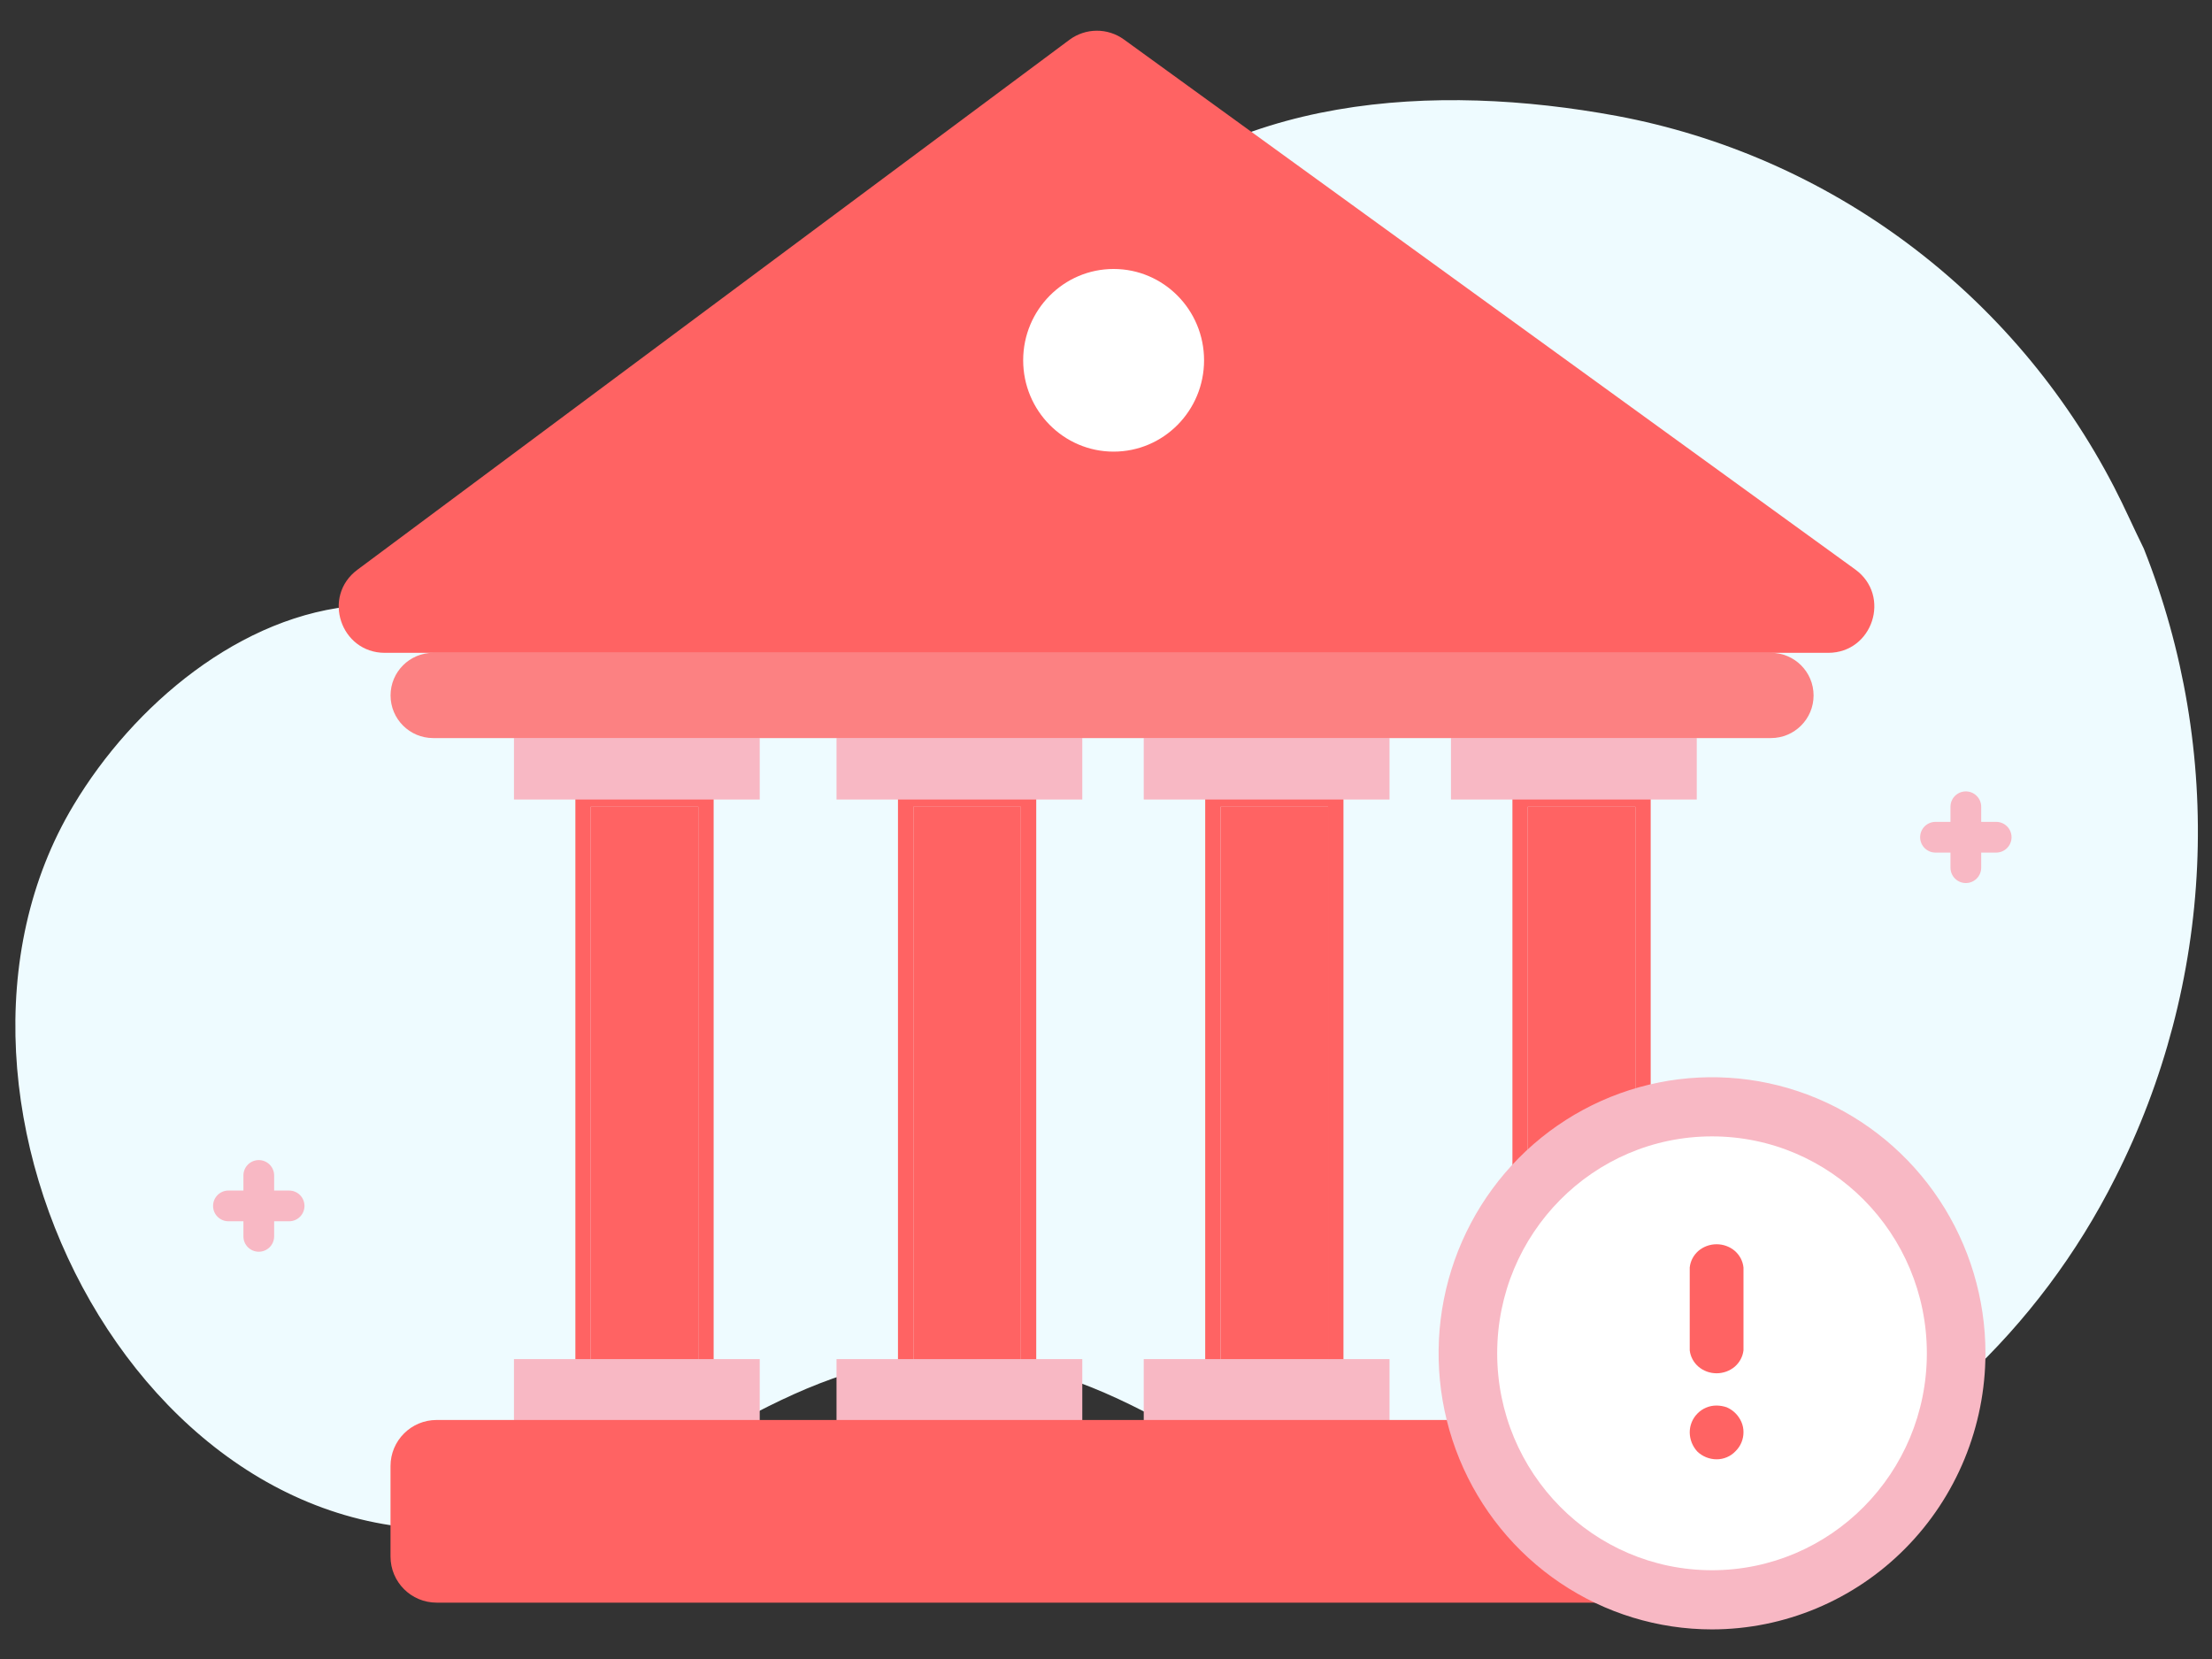 <svg width="144" height="108" viewBox="0 0 144 108" fill="none" xmlns="http://www.w3.org/2000/svg">
<rect x="0" y="0" width="144" height="108" fill="#333333" stroke="none"/>
<path d="M139.561 35.715C142.169 42.281 143.352 49.336 143.03 56.404C142.709 63.473 140.89 70.388 137.698 76.684C132.734 86.568 124.421 94.317 114.277 98.518C106.284 101.992 97.304 102.362 89.058 99.557C78.938 95.691 72.063 87.861 60.465 88.446C50.377 88.966 43.084 97.218 33.447 99.102C9.769 103.716 -6.808 71.714 4.789 52.415C8.677 45.917 15.68 39.971 23.391 39.419C29.013 39.094 34.442 41.141 40.097 40.913C44.208 40.858 48.26 39.916 51.983 38.151C55.706 36.387 59.014 33.839 61.686 30.679C65.669 25.968 66.569 19.535 70.97 15.116C79.902 6.117 93.459 5.37 105.25 7.546C112.107 8.828 118.586 11.67 124.196 15.858C129.807 20.046 134.402 25.47 137.633 31.719C138.308 33.018 138.886 34.35 139.561 35.715Z" fill="#EEFBFF"/>
<path d="M38.457 52.52H45.457V88.52H38.457V52.52Z" fill="#FF6363"/>
<path fill-rule="evenodd" clip-rule="evenodd" d="M37.457 51.52H46.457V89.52H37.457V51.52ZM38.457 52.52V88.52H45.457V52.52H38.457Z" fill="#FF6363"/>
<path d="M59.458 52.52H66.458V88.52H59.458V52.52Z" fill="#FF6363"/>
<path fill-rule="evenodd" clip-rule="evenodd" d="M58.458 51.52H67.458V89.52H58.458V51.52ZM59.458 52.52V88.52H66.458V52.52H59.458Z" fill="#FF6363"/>
<path d="M79.458 52.52H86.458V88.52H79.458V52.52Z" fill="#FF6363"/>
<path fill-rule="evenodd" clip-rule="evenodd" d="M78.458 51.52H87.458V89.52H78.458V51.52ZM79.458 52.52V88.52H86.458V52.52H79.458Z" fill="#FF6363"/>
<path d="M33.458 88.477H49.458V92.477H33.458V88.477Z" fill="#F8B8C4"/>
<path d="M54.457 88.477H70.457V92.477H54.457V88.477Z" fill="#F8B8C4"/>
<path d="M74.457 88.477H90.457V92.477H74.457V88.477Z" fill="#F8B8C4"/>
<path d="M33.458 48.049H49.458V52.049H33.458V48.049Z" fill="#F8B8C4"/>
<path d="M99.457 52.52H106.457V88.52H99.457V52.52Z" fill="#FF6363"/>
<path fill-rule="evenodd" clip-rule="evenodd" d="M98.458 51.52H107.458V89.52H98.458V51.52ZM99.458 52.52V88.52H106.458V52.52H99.458Z" fill="#FF6363"/>
<path d="M54.457 48.049H70.457V52.049H54.457V48.049Z" fill="#F8B8C4"/>
<path d="M115.06 92.44C116.716 92.44 118.06 93.783 118.06 95.44L118.06 101.331C118.06 102.988 116.716 104.331 115.06 104.331L28.422 104.331C26.765 104.331 25.422 102.988 25.422 101.331L25.422 95.44C25.422 93.783 26.765 92.44 28.422 92.44L115.06 92.44Z" fill="#FF6363"/>
<path d="M74.457 48.049H90.457V52.049H74.457V48.049Z" fill="#F8B8C4"/>
<path d="M119.013 42.499H25.056C22.167 42.499 20.947 38.817 23.264 37.093L69.617 2.593C70.668 1.811 72.107 1.801 73.168 2.571L120.773 37.07C123.128 38.776 121.921 42.499 119.013 42.499Z" fill="#FF6363"/>
<path d="M94.458 48.049H110.458V52.049H94.458V48.049Z" fill="#F8B8C4"/>
<path d="M25.425 45.273C25.425 43.741 26.667 42.498 28.199 42.498H115.288C116.821 42.498 118.063 43.741 118.063 45.273C118.063 46.805 116.821 48.048 115.288 48.048H28.199C26.667 48.048 25.425 46.805 25.425 45.273Z" fill="#FF6363" fill-opacity="0.8"/>
<path d="M78.384 23.455C78.384 26.739 75.748 29.401 72.496 29.401C69.245 29.401 66.608 26.739 66.608 23.455C66.608 20.172 69.245 17.51 72.496 17.51C75.748 17.51 78.384 20.172 78.384 23.455Z" fill="white"/>
<path fill-rule="evenodd" clip-rule="evenodd" d="M16.846 75.522C17.398 75.522 17.846 75.969 17.846 76.522V80.487C17.846 81.04 17.398 81.487 16.846 81.487C16.293 81.487 15.846 81.04 15.846 80.487V76.522C15.846 75.969 16.293 75.522 16.846 75.522Z" fill="#F8B8C4"/>
<path fill-rule="evenodd" clip-rule="evenodd" d="M13.871 78.504C13.871 77.952 14.319 77.504 14.871 77.504H18.821C19.374 77.504 19.821 77.952 19.821 78.504C19.821 79.057 19.374 79.504 18.821 79.504H14.871C14.319 79.504 13.871 79.057 13.871 78.504Z" fill="#F8B8C4"/>
<path fill-rule="evenodd" clip-rule="evenodd" d="M127.975 51.52C128.527 51.52 128.975 51.968 128.975 52.52V56.486C128.975 57.038 128.527 57.486 127.975 57.486C127.422 57.486 126.975 57.038 126.975 56.486V52.52C126.975 51.968 127.422 51.52 127.975 51.52Z" fill="#F8B8C4"/>
<path fill-rule="evenodd" clip-rule="evenodd" d="M125 54.503C125 53.951 125.448 53.503 126 53.503H129.95C130.503 53.503 130.95 53.951 130.95 54.503C130.95 55.055 130.503 55.503 129.95 55.503H126C125.448 55.503 125 55.055 125 54.503Z" fill="#F8B8C4"/>
<path d="M111.452 106.073C107.932 106.073 104.49 105.019 101.563 103.044C98.636 101.069 96.355 98.262 95.007 94.978C93.66 91.694 93.308 88.08 93.994 84.594C94.681 81.107 96.376 77.905 98.866 75.391C101.355 72.878 104.527 71.166 107.98 70.472C111.432 69.779 115.011 70.135 118.264 71.495C121.516 72.855 124.296 75.159 126.252 78.115C128.208 81.07 129.252 84.545 129.252 88.1C129.246 92.865 127.369 97.434 124.032 100.803C120.696 104.173 116.171 106.068 111.452 106.073ZM111.452 74.62C108.812 74.62 106.231 75.411 104.035 76.892C101.84 78.373 100.129 80.478 99.118 82.942C98.108 85.405 97.844 88.115 98.359 90.73C98.874 93.345 100.145 95.747 102.012 97.632C103.879 99.517 106.258 100.801 108.848 101.321C111.437 101.841 114.121 101.574 116.561 100.554C119 99.534 121.085 97.806 122.552 95.589C124.019 93.372 124.802 90.766 124.802 88.1C124.798 84.526 123.39 81.1 120.887 78.573C118.385 76.046 114.991 74.624 111.452 74.62Z" fill="#F8B8C4"/>
<path d="M111.451 102.221C119.175 102.221 125.437 95.898 125.437 88.099C125.437 80.3 119.175 73.978 111.451 73.978C103.727 73.978 97.466 80.3 97.466 88.099C97.466 95.898 103.727 102.221 111.451 102.221Z" fill="white"/>
<path d="M111.75 95C111.979 95.001 112.207 94.955 112.418 94.865C112.629 94.776 112.819 94.644 112.977 94.477C113.144 94.315 113.276 94.121 113.366 93.906C113.456 93.691 113.502 93.46 113.5 93.227C113.501 93.001 113.454 92.776 113.364 92.568C113.178 92.141 112.837 91.799 112.409 91.614C112.197 91.541 111.974 91.503 111.75 91.5C111.517 91.498 111.286 91.544 111.072 91.634C110.857 91.724 110.662 91.856 110.5 92.023C110.179 92.35 109.999 92.791 110 93.25C110.005 93.714 110.183 94.16 110.5 94.5C110.837 94.82 111.285 94.999 111.75 95Z" fill="#FF6363"/>
<path d="M111.739 89.4C112.18 89.402 112.606 89.248 112.935 88.967C113.252 88.691 113.452 88.314 113.5 87.906L113.5 82.515C113.458 82.1 113.257 81.714 112.935 81.432C112.609 81.154 112.187 81 111.75 81C111.313 81 110.891 81.154 110.565 81.432C110.243 81.714 110.042 82.1 110 82.515L110 87.906C110.048 88.314 110.248 88.691 110.565 88.967C110.888 89.243 111.305 89.397 111.739 89.4Z" fill="#FF6363"/>
</svg>
